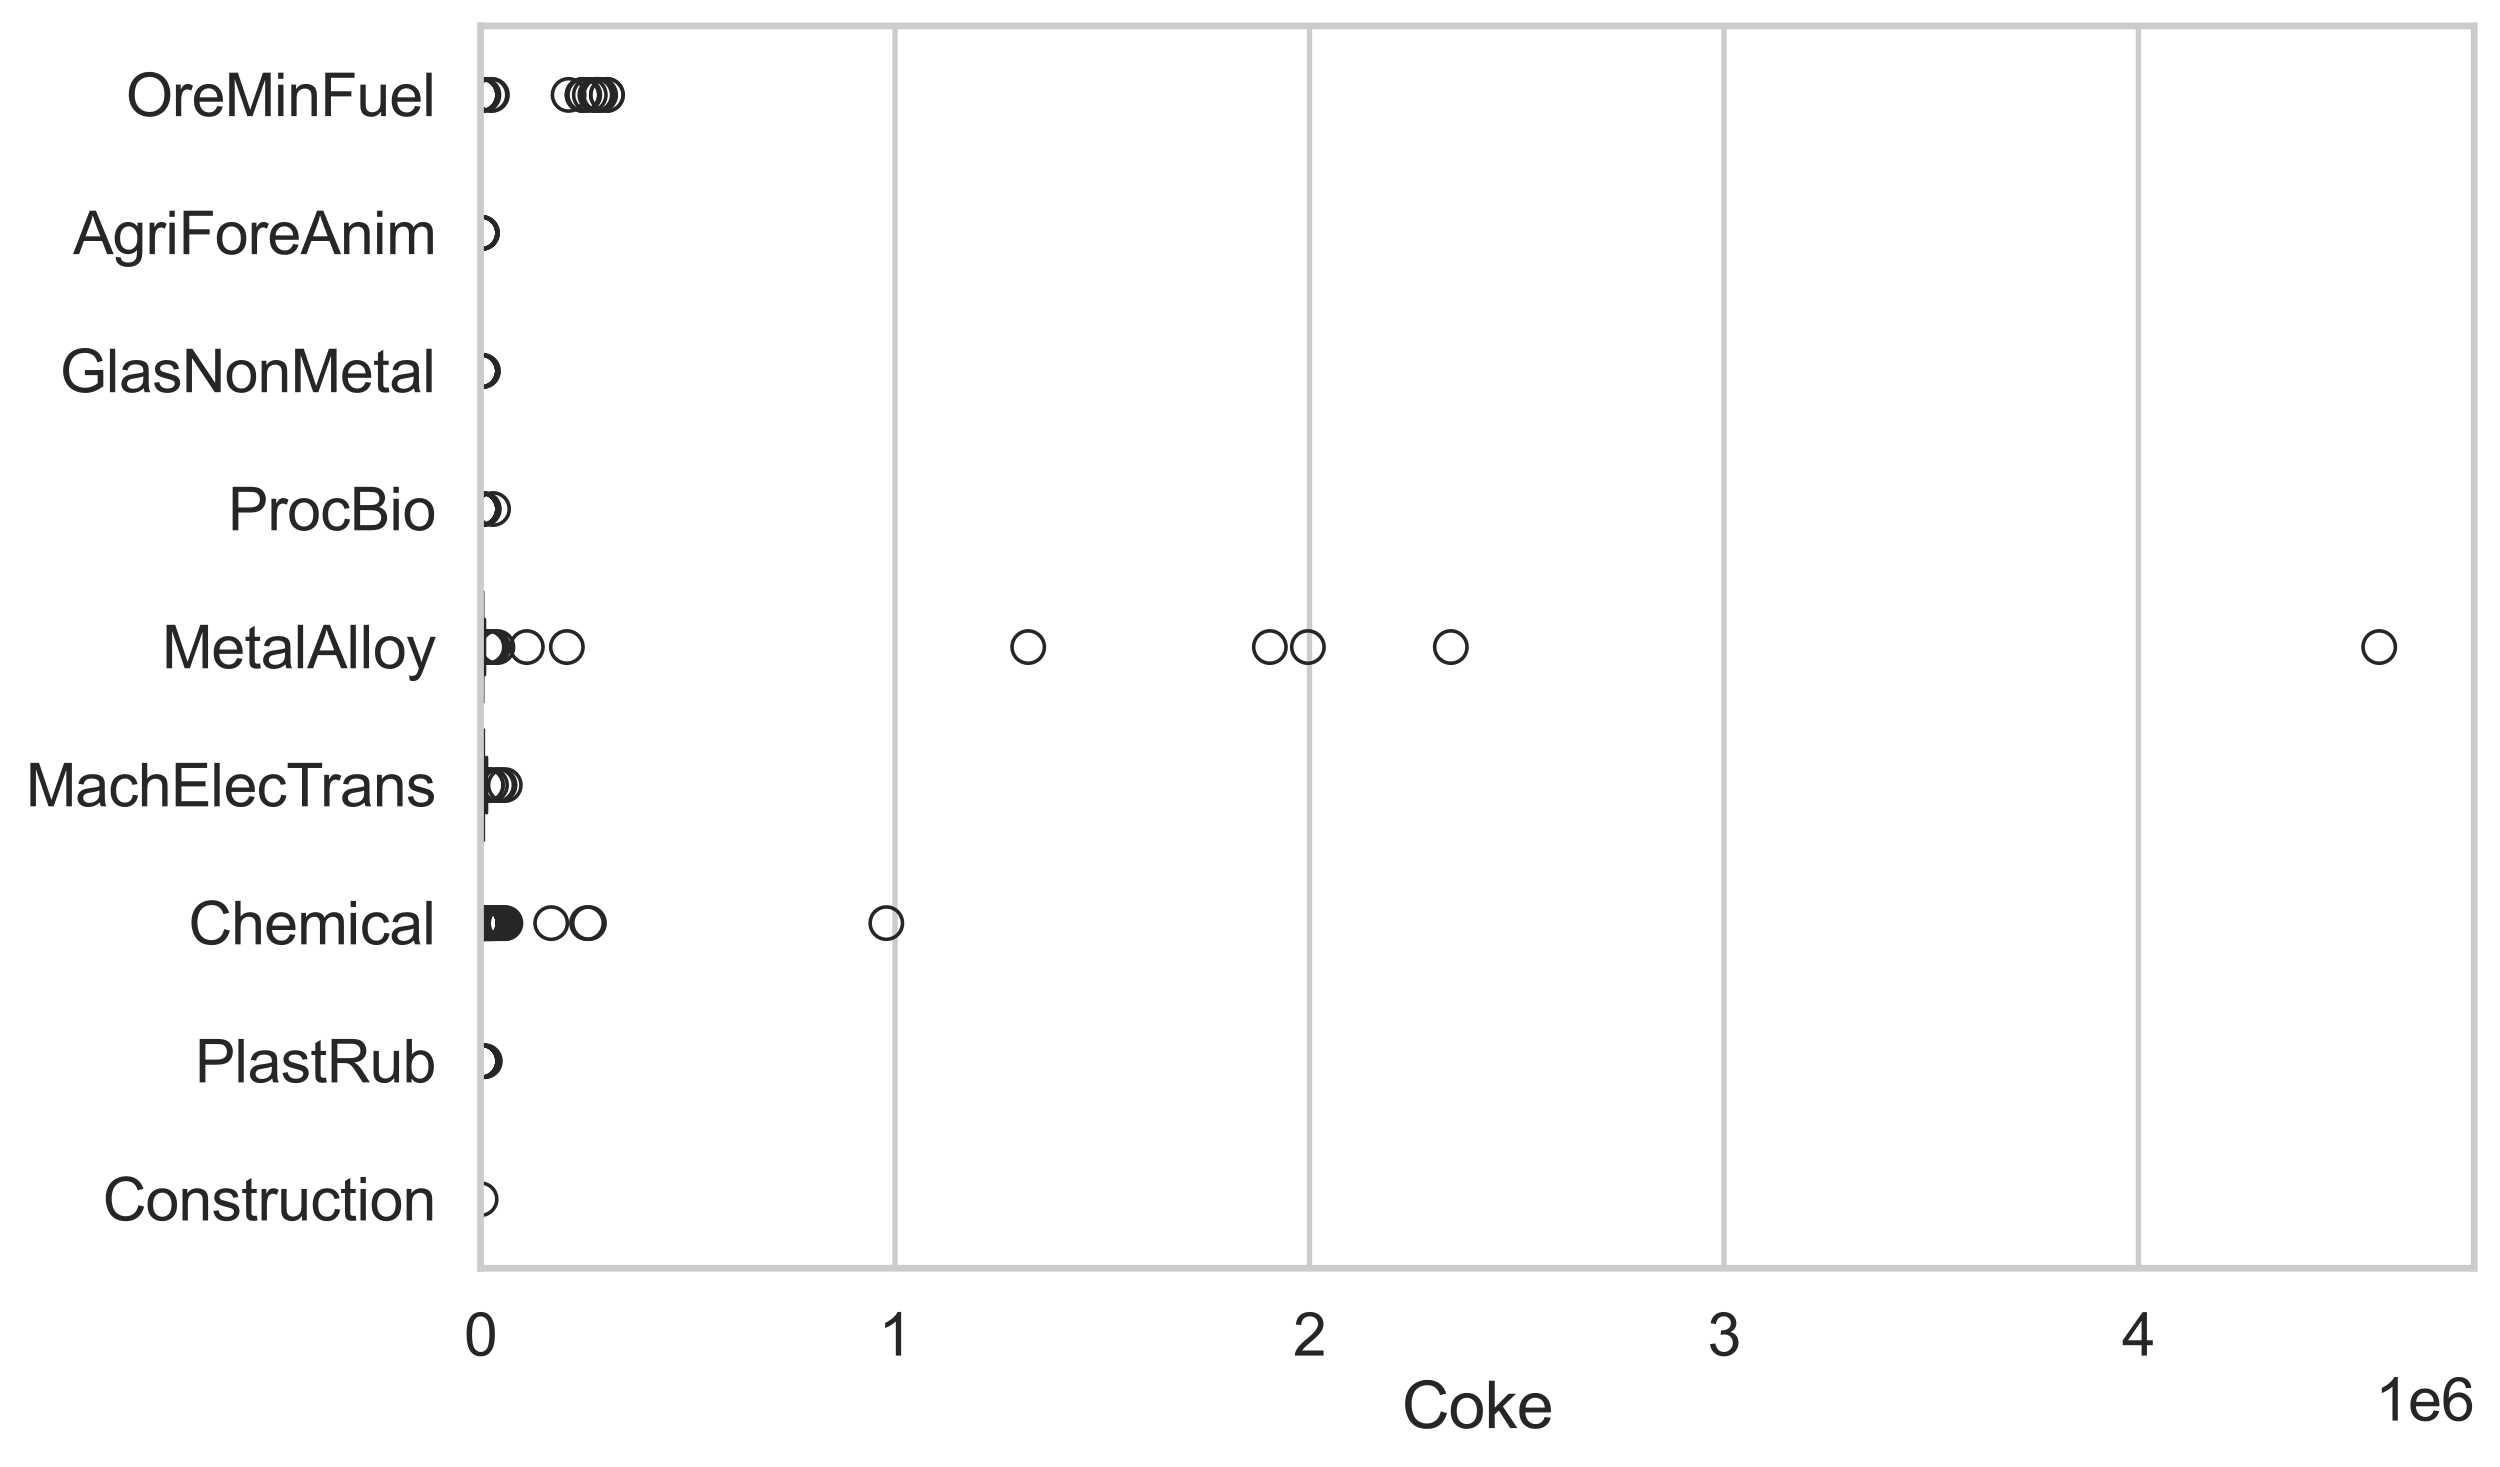 <?xml version="1.0" encoding="utf-8" standalone="no"?>
<!DOCTYPE svg PUBLIC "-//W3C//DTD SVG 1.1//EN"
  "http://www.w3.org/Graphics/SVG/1.1/DTD/svg11.dtd">
<svg xmlns:xlink="http://www.w3.org/1999/xlink" width="695.577pt" height="408.111pt" viewBox="0 0 695.577 408.111" xmlns="http://www.w3.org/2000/svg" version="1.1">
 <defs>
  <style type="text/css">*{stroke-linejoin: round; stroke-linecap: butt}</style>
 </defs>
 <g id="figure_1">
  <g id="patch_1">
   <path d="M 0 408.111 
L 695.577 408.111 
L 695.577 0 
L 0 0 
z
" style="fill: #ffffff"/>
  </g>
  <g id="axes_1">
   <g id="patch_2">
    <path d="M 133.697 352.86 
L 688.377 352.86 
L 688.377 7.2 
L 133.697 7.2 
z
" style="fill: #ffffff"/>
   </g>
   <g id="matplotlib.axis_1">
    <g id="xtick_1">
     <g id="line2d_1">
      <path d="M 133.697 352.86 
L 133.697 7.2 
" clip-path="url(#pd3bc88ceb2)" style="fill: none; stroke: #cccccc; stroke-width: 1.5; stroke-linecap: round"/>
     </g>
     <g id="text_1">
      <!-- 0 -->
      <g style="fill: #262626" transform="translate(129.109 377.17) scale(0.165 -0.165)">
       <defs>
        <path id="ArialMT-30" d="M 266 2259 
Q 266 3072 433 3567 
Q 600 4063 929 4331 
Q 1259 4600 1759 4600 
Q 2128 4600 2406 4451 
Q 2684 4303 2865 4023 
Q 3047 3744 3150 3342 
Q 3253 2941 3253 2259 
Q 3253 1453 3087 958 
Q 2922 463 2592 192 
Q 2263 -78 1759 -78 
Q 1097 -78 719 397 
Q 266 969 266 2259 
z
M 844 2259 
Q 844 1131 1108 757 
Q 1372 384 1759 384 
Q 2147 384 2411 759 
Q 2675 1134 2675 2259 
Q 2675 3391 2411 3762 
Q 2147 4134 1753 4134 
Q 1366 4134 1134 3806 
Q 844 3388 844 2259 
z
" transform="scale(0.016)"/>
       </defs>
       <use xlink:href="#ArialMT-30"/>
      </g>
     </g>
    </g>
    <g id="xtick_2">
     <g id="line2d_2">
      <path d="M 249.019 352.86 
L 249.019 7.2 
" clip-path="url(#pd3bc88ceb2)" style="fill: none; stroke: #cccccc; stroke-width: 1.5; stroke-linecap: round"/>
     </g>
     <g id="text_2">
      <!-- 1 -->
      <g style="fill: #262626" transform="translate(244.431 377.17) scale(0.165 -0.165)">
       <defs>
        <path id="ArialMT-31" d="M 2384 0 
L 1822 0 
L 1822 3584 
Q 1619 3391 1289 3197 
Q 959 3003 697 2906 
L 697 3450 
Q 1169 3672 1522 3987 
Q 1875 4303 2022 4600 
L 2384 4600 
L 2384 0 
z
" transform="scale(0.016)"/>
       </defs>
       <use xlink:href="#ArialMT-31"/>
      </g>
     </g>
    </g>
    <g id="xtick_3">
     <g id="line2d_3">
      <path d="M 364.34 352.86 
L 364.34 7.2 
" clip-path="url(#pd3bc88ceb2)" style="fill: none; stroke: #cccccc; stroke-width: 1.5; stroke-linecap: round"/>
     </g>
     <g id="text_3">
      <!-- 2 -->
      <g style="fill: #262626" transform="translate(359.753 377.17) scale(0.165 -0.165)">
       <defs>
        <path id="ArialMT-32" d="M 3222 541 
L 3222 0 
L 194 0 
Q 188 203 259 391 
Q 375 700 629 1000 
Q 884 1300 1366 1694 
Q 2113 2306 2375 2664 
Q 2638 3022 2638 3341 
Q 2638 3675 2398 3904 
Q 2159 4134 1775 4134 
Q 1369 4134 1125 3890 
Q 881 3647 878 3216 
L 300 3275 
Q 359 3922 746 4261 
Q 1134 4600 1788 4600 
Q 2447 4600 2831 4234 
Q 3216 3869 3216 3328 
Q 3216 3053 3103 2787 
Q 2991 2522 2730 2228 
Q 2469 1934 1863 1422 
Q 1356 997 1212 845 
Q 1069 694 975 541 
L 3222 541 
z
" transform="scale(0.016)"/>
       </defs>
       <use xlink:href="#ArialMT-32"/>
      </g>
     </g>
    </g>
    <g id="xtick_4">
     <g id="line2d_4">
      <path d="M 479.662 352.86 
L 479.662 7.2 
" clip-path="url(#pd3bc88ceb2)" style="fill: none; stroke: #cccccc; stroke-width: 1.5; stroke-linecap: round"/>
     </g>
     <g id="text_4">
      <!-- 3 -->
      <g style="fill: #262626" transform="translate(475.074 377.17) scale(0.165 -0.165)">
       <defs>
        <path id="ArialMT-33" d="M 269 1209 
L 831 1284 
Q 928 806 1161 595 
Q 1394 384 1728 384 
Q 2125 384 2398 659 
Q 2672 934 2672 1341 
Q 2672 1728 2419 1979 
Q 2166 2231 1775 2231 
Q 1616 2231 1378 2169 
L 1441 2663 
Q 1497 2656 1531 2656 
Q 1891 2656 2178 2843 
Q 2466 3031 2466 3422 
Q 2466 3731 2256 3934 
Q 2047 4138 1716 4138 
Q 1388 4138 1169 3931 
Q 950 3725 888 3313 
L 325 3413 
Q 428 3978 793 4289 
Q 1159 4600 1703 4600 
Q 2078 4600 2393 4439 
Q 2709 4278 2876 4000 
Q 3044 3722 3044 3409 
Q 3044 3113 2884 2869 
Q 2725 2625 2413 2481 
Q 2819 2388 3044 2092 
Q 3269 1797 3269 1353 
Q 3269 753 2831 336 
Q 2394 -81 1725 -81 
Q 1122 -81 723 278 
Q 325 638 269 1209 
z
" transform="scale(0.016)"/>
       </defs>
       <use xlink:href="#ArialMT-33"/>
      </g>
     </g>
    </g>
    <g id="xtick_5">
     <g id="line2d_5">
      <path d="M 594.984 352.86 
L 594.984 7.2 
" clip-path="url(#pd3bc88ceb2)" style="fill: none; stroke: #cccccc; stroke-width: 1.5; stroke-linecap: round"/>
     </g>
     <g id="text_5">
      <!-- 4 -->
      <g style="fill: #262626" transform="translate(590.396 377.17) scale(0.165 -0.165)">
       <defs>
        <path id="ArialMT-34" d="M 2069 0 
L 2069 1097 
L 81 1097 
L 81 1613 
L 2172 4581 
L 2631 4581 
L 2631 1613 
L 3250 1613 
L 3250 1097 
L 2631 1097 
L 2631 0 
L 2069 0 
z
M 2069 1613 
L 2069 3678 
L 634 1613 
L 2069 1613 
z
" transform="scale(0.016)"/>
       </defs>
       <use xlink:href="#ArialMT-34"/>
      </g>
     </g>
    </g>
    <g id="text_6">
     <!-- Coke -->
     <g style="fill: #262626" transform="translate(390.028 397.334) scale(0.18 -0.18)">
      <defs>
       <path id="ArialMT-43" d="M 3763 1606 
L 4369 1453 
Q 4178 706 3683 314 
Q 3188 -78 2472 -78 
Q 1731 -78 1267 223 
Q 803 525 561 1097 
Q 319 1669 319 2325 
Q 319 3041 592 3573 
Q 866 4106 1370 4382 
Q 1875 4659 2481 4659 
Q 3169 4659 3637 4309 
Q 4106 3959 4291 3325 
L 3694 3184 
Q 3534 3684 3231 3912 
Q 2928 4141 2469 4141 
Q 1941 4141 1586 3887 
Q 1231 3634 1087 3207 
Q 944 2781 944 2328 
Q 944 1744 1114 1308 
Q 1284 872 1643 656 
Q 2003 441 2422 441 
Q 2931 441 3284 734 
Q 3638 1028 3763 1606 
z
" transform="scale(0.016)"/>
       <path id="ArialMT-6f" d="M 213 1659 
Q 213 2581 725 3025 
Q 1153 3394 1769 3394 
Q 2453 3394 2887 2945 
Q 3322 2497 3322 1706 
Q 3322 1066 3130 698 
Q 2938 331 2570 128 
Q 2203 -75 1769 -75 
Q 1072 -75 642 372 
Q 213 819 213 1659 
z
M 791 1659 
Q 791 1022 1069 705 
Q 1347 388 1769 388 
Q 2188 388 2466 706 
Q 2744 1025 2744 1678 
Q 2744 2294 2464 2611 
Q 2184 2928 1769 2928 
Q 1347 2928 1069 2612 
Q 791 2297 791 1659 
z
" transform="scale(0.016)"/>
       <path id="ArialMT-6b" d="M 425 0 
L 425 4581 
L 988 4581 
L 988 1969 
L 2319 3319 
L 3047 3319 
L 1778 2088 
L 3175 0 
L 2481 0 
L 1384 1697 
L 988 1316 
L 988 0 
L 425 0 
z
" transform="scale(0.016)"/>
       <path id="ArialMT-65" d="M 2694 1069 
L 3275 997 
Q 3138 488 2766 206 
Q 2394 -75 1816 -75 
Q 1088 -75 661 373 
Q 234 822 234 1631 
Q 234 2469 665 2931 
Q 1097 3394 1784 3394 
Q 2450 3394 2872 2941 
Q 3294 2488 3294 1666 
Q 3294 1616 3291 1516 
L 816 1516 
Q 847 969 1125 678 
Q 1403 388 1819 388 
Q 2128 388 2347 550 
Q 2566 713 2694 1069 
z
M 847 1978 
L 2700 1978 
Q 2663 2397 2488 2606 
Q 2219 2931 1791 2931 
Q 1403 2931 1139 2672 
Q 875 2413 847 1978 
z
" transform="scale(0.016)"/>
      </defs>
      <use xlink:href="#ArialMT-43"/>
      <use xlink:href="#ArialMT-6f" transform="translate(72.217 0)"/>
      <use xlink:href="#ArialMT-6b" transform="translate(127.832 0)"/>
      <use xlink:href="#ArialMT-65" transform="translate(177.832 0)"/>
     </g>
    </g>
    <g id="text_7">
     <!-- 1e6 -->
     <g style="fill: #262626" transform="translate(660.85 395.26) scale(0.165 -0.165)">
      <defs>
       <path id="ArialMT-36" d="M 3184 3459 
L 2625 3416 
Q 2550 3747 2413 3897 
Q 2184 4138 1850 4138 
Q 1581 4138 1378 3988 
Q 1113 3794 959 3422 
Q 806 3050 800 2363 
Q 1003 2672 1297 2822 
Q 1591 2972 1913 2972 
Q 2475 2972 2870 2558 
Q 3266 2144 3266 1488 
Q 3266 1056 3080 686 
Q 2894 316 2569 119 
Q 2244 -78 1831 -78 
Q 1128 -78 684 439 
Q 241 956 241 2144 
Q 241 3472 731 4075 
Q 1159 4600 1884 4600 
Q 2425 4600 2770 4297 
Q 3116 3994 3184 3459 
z
M 888 1484 
Q 888 1194 1011 928 
Q 1134 663 1356 523 
Q 1578 384 1822 384 
Q 2178 384 2434 671 
Q 2691 959 2691 1453 
Q 2691 1928 2437 2201 
Q 2184 2475 1800 2475 
Q 1419 2475 1153 2201 
Q 888 1928 888 1484 
z
" transform="scale(0.016)"/>
      </defs>
      <use xlink:href="#ArialMT-31"/>
      <use xlink:href="#ArialMT-65" transform="translate(55.615 0)"/>
      <use xlink:href="#ArialMT-36" transform="translate(111.23 0)"/>
     </g>
    </g>
   </g>
   <g id="matplotlib.axis_2">
    <g id="ytick_1">
     <g id="text_8">
      <!-- OreMinFuel -->
      <g style="fill: #262626" transform="translate(35.013 32.309) scale(0.165 -0.165)">
       <defs>
        <path id="ArialMT-4f" d="M 309 2231 
Q 309 3372 921 4017 
Q 1534 4663 2503 4663 
Q 3138 4663 3647 4359 
Q 4156 4056 4423 3514 
Q 4691 2972 4691 2284 
Q 4691 1588 4409 1038 
Q 4128 488 3612 205 
Q 3097 -78 2500 -78 
Q 1853 -78 1343 234 
Q 834 547 571 1087 
Q 309 1628 309 2231 
z
M 934 2222 
Q 934 1394 1379 917 
Q 1825 441 2497 441 
Q 3181 441 3623 922 
Q 4066 1403 4066 2288 
Q 4066 2847 3877 3264 
Q 3688 3681 3323 3911 
Q 2959 4141 2506 4141 
Q 1863 4141 1398 3698 
Q 934 3256 934 2222 
z
" transform="scale(0.016)"/>
        <path id="ArialMT-72" d="M 416 0 
L 416 3319 
L 922 3319 
L 922 2816 
Q 1116 3169 1280 3281 
Q 1444 3394 1641 3394 
Q 1925 3394 2219 3213 
L 2025 2691 
Q 1819 2813 1613 2813 
Q 1428 2813 1281 2702 
Q 1134 2591 1072 2394 
Q 978 2094 978 1738 
L 978 0 
L 416 0 
z
" transform="scale(0.016)"/>
        <path id="ArialMT-4d" d="M 475 0 
L 475 4581 
L 1388 4581 
L 2472 1338 
Q 2622 884 2691 659 
Q 2769 909 2934 1394 
L 4031 4581 
L 4847 4581 
L 4847 0 
L 4263 0 
L 4263 3834 
L 2931 0 
L 2384 0 
L 1059 3900 
L 1059 0 
L 475 0 
z
" transform="scale(0.016)"/>
        <path id="ArialMT-69" d="M 425 3934 
L 425 4581 
L 988 4581 
L 988 3934 
L 425 3934 
z
M 425 0 
L 425 3319 
L 988 3319 
L 988 0 
L 425 0 
z
" transform="scale(0.016)"/>
        <path id="ArialMT-6e" d="M 422 0 
L 422 3319 
L 928 3319 
L 928 2847 
Q 1294 3394 1984 3394 
Q 2284 3394 2536 3286 
Q 2788 3178 2913 3003 
Q 3038 2828 3088 2588 
Q 3119 2431 3119 2041 
L 3119 0 
L 2556 0 
L 2556 2019 
Q 2556 2363 2490 2533 
Q 2425 2703 2258 2804 
Q 2091 2906 1866 2906 
Q 1506 2906 1245 2678 
Q 984 2450 984 1813 
L 984 0 
L 422 0 
z
" transform="scale(0.016)"/>
        <path id="ArialMT-46" d="M 525 0 
L 525 4581 
L 3616 4581 
L 3616 4041 
L 1131 4041 
L 1131 2622 
L 3281 2622 
L 3281 2081 
L 1131 2081 
L 1131 0 
L 525 0 
z
" transform="scale(0.016)"/>
        <path id="ArialMT-75" d="M 2597 0 
L 2597 488 
Q 2209 -75 1544 -75 
Q 1250 -75 995 37 
Q 741 150 617 320 
Q 494 491 444 738 
Q 409 903 409 1263 
L 409 3319 
L 972 3319 
L 972 1478 
Q 972 1038 1006 884 
Q 1059 663 1231 536 
Q 1403 409 1656 409 
Q 1909 409 2131 539 
Q 2353 669 2445 892 
Q 2538 1116 2538 1541 
L 2538 3319 
L 3100 3319 
L 3100 0 
L 2597 0 
z
" transform="scale(0.016)"/>
        <path id="ArialMT-6c" d="M 409 0 
L 409 4581 
L 972 4581 
L 972 0 
L 409 0 
z
" transform="scale(0.016)"/>
       </defs>
       <use xlink:href="#ArialMT-4f"/>
       <use xlink:href="#ArialMT-72" transform="translate(77.783 0)"/>
       <use xlink:href="#ArialMT-65" transform="translate(111.084 0)"/>
       <use xlink:href="#ArialMT-4d" transform="translate(166.699 0)"/>
       <use xlink:href="#ArialMT-69" transform="translate(250 0)"/>
       <use xlink:href="#ArialMT-6e" transform="translate(272.217 0)"/>
       <use xlink:href="#ArialMT-46" transform="translate(327.832 0)"/>
       <use xlink:href="#ArialMT-75" transform="translate(388.916 0)"/>
       <use xlink:href="#ArialMT-65" transform="translate(444.531 0)"/>
       <use xlink:href="#ArialMT-6c" transform="translate(500.146 0)"/>
      </g>
     </g>
    </g>
    <g id="ytick_2">
     <g id="text_9">
      <!-- AgriForeAnim -->
      <g style="fill: #262626" transform="translate(20.341 70.715) scale(0.165 -0.165)">
       <defs>
        <path id="ArialMT-41" d="M -9 0 
L 1750 4581 
L 2403 4581 
L 4278 0 
L 3588 0 
L 3053 1388 
L 1138 1388 
L 634 0 
L -9 0 
z
M 1313 1881 
L 2866 1881 
L 2388 3150 
Q 2169 3728 2063 4100 
Q 1975 3659 1816 3225 
L 1313 1881 
z
" transform="scale(0.016)"/>
        <path id="ArialMT-67" d="M 319 -275 
L 866 -356 
Q 900 -609 1056 -725 
Q 1266 -881 1628 -881 
Q 2019 -881 2231 -725 
Q 2444 -569 2519 -288 
Q 2563 -116 2559 434 
Q 2191 0 1641 0 
Q 956 0 581 494 
Q 206 988 206 1678 
Q 206 2153 378 2554 
Q 550 2956 876 3175 
Q 1203 3394 1644 3394 
Q 2231 3394 2613 2919 
L 2613 3319 
L 3131 3319 
L 3131 450 
Q 3131 -325 2973 -648 
Q 2816 -972 2473 -1159 
Q 2131 -1347 1631 -1347 
Q 1038 -1347 672 -1080 
Q 306 -813 319 -275 
z
M 784 1719 
Q 784 1066 1043 766 
Q 1303 466 1694 466 
Q 2081 466 2343 764 
Q 2606 1063 2606 1700 
Q 2606 2309 2336 2618 
Q 2066 2928 1684 2928 
Q 1309 2928 1046 2623 
Q 784 2319 784 1719 
z
" transform="scale(0.016)"/>
        <path id="ArialMT-6d" d="M 422 0 
L 422 3319 
L 925 3319 
L 925 2853 
Q 1081 3097 1340 3245 
Q 1600 3394 1931 3394 
Q 2300 3394 2536 3241 
Q 2772 3088 2869 2813 
Q 3263 3394 3894 3394 
Q 4388 3394 4653 3120 
Q 4919 2847 4919 2278 
L 4919 0 
L 4359 0 
L 4359 2091 
Q 4359 2428 4304 2576 
Q 4250 2725 4106 2815 
Q 3963 2906 3769 2906 
Q 3419 2906 3187 2673 
Q 2956 2441 2956 1928 
L 2956 0 
L 2394 0 
L 2394 2156 
Q 2394 2531 2256 2718 
Q 2119 2906 1806 2906 
Q 1569 2906 1367 2781 
Q 1166 2656 1075 2415 
Q 984 2175 984 1722 
L 984 0 
L 422 0 
z
" transform="scale(0.016)"/>
       </defs>
       <use xlink:href="#ArialMT-41"/>
       <use xlink:href="#ArialMT-67" transform="translate(66.699 0)"/>
       <use xlink:href="#ArialMT-72" transform="translate(122.314 0)"/>
       <use xlink:href="#ArialMT-69" transform="translate(155.615 0)"/>
       <use xlink:href="#ArialMT-46" transform="translate(177.832 0)"/>
       <use xlink:href="#ArialMT-6f" transform="translate(238.916 0)"/>
       <use xlink:href="#ArialMT-72" transform="translate(294.531 0)"/>
       <use xlink:href="#ArialMT-65" transform="translate(327.832 0)"/>
       <use xlink:href="#ArialMT-41" transform="translate(383.447 0)"/>
       <use xlink:href="#ArialMT-6e" transform="translate(450.146 0)"/>
       <use xlink:href="#ArialMT-69" transform="translate(505.762 0)"/>
       <use xlink:href="#ArialMT-6d" transform="translate(527.979 0)"/>
      </g>
     </g>
    </g>
    <g id="ytick_3">
     <g id="text_10">
      <!-- GlasNonMetal -->
      <g style="fill: #262626" transform="translate(16.659 109.122) scale(0.165 -0.165)">
       <defs>
        <path id="ArialMT-47" d="M 2638 1797 
L 2638 2334 
L 4578 2338 
L 4578 638 
Q 4131 281 3656 101 
Q 3181 -78 2681 -78 
Q 2006 -78 1454 211 
Q 903 500 622 1047 
Q 341 1594 341 2269 
Q 341 2938 620 3517 
Q 900 4097 1425 4378 
Q 1950 4659 2634 4659 
Q 3131 4659 3532 4498 
Q 3934 4338 4162 4050 
Q 4391 3763 4509 3300 
L 3963 3150 
Q 3859 3500 3706 3700 
Q 3553 3900 3268 4020 
Q 2984 4141 2638 4141 
Q 2222 4141 1919 4014 
Q 1616 3888 1430 3681 
Q 1244 3475 1141 3228 
Q 966 2803 966 2306 
Q 966 1694 1177 1281 
Q 1388 869 1791 669 
Q 2194 469 2647 469 
Q 3041 469 3416 620 
Q 3791 772 3984 944 
L 3984 1797 
L 2638 1797 
z
" transform="scale(0.016)"/>
        <path id="ArialMT-61" d="M 2588 409 
Q 2275 144 1986 34 
Q 1697 -75 1366 -75 
Q 819 -75 525 192 
Q 231 459 231 875 
Q 231 1119 342 1320 
Q 453 1522 633 1644 
Q 813 1766 1038 1828 
Q 1203 1872 1538 1913 
Q 2219 1994 2541 2106 
Q 2544 2222 2544 2253 
Q 2544 2597 2384 2738 
Q 2169 2928 1744 2928 
Q 1347 2928 1158 2789 
Q 969 2650 878 2297 
L 328 2372 
Q 403 2725 575 2942 
Q 747 3159 1072 3276 
Q 1397 3394 1825 3394 
Q 2250 3394 2515 3294 
Q 2781 3194 2906 3042 
Q 3031 2891 3081 2659 
Q 3109 2516 3109 2141 
L 3109 1391 
Q 3109 606 3145 398 
Q 3181 191 3288 0 
L 2700 0 
Q 2613 175 2588 409 
z
M 2541 1666 
Q 2234 1541 1622 1453 
Q 1275 1403 1131 1340 
Q 988 1278 909 1158 
Q 831 1038 831 891 
Q 831 666 1001 516 
Q 1172 366 1500 366 
Q 1825 366 2078 508 
Q 2331 650 2450 897 
Q 2541 1088 2541 1459 
L 2541 1666 
z
" transform="scale(0.016)"/>
        <path id="ArialMT-73" d="M 197 991 
L 753 1078 
Q 800 744 1014 566 
Q 1228 388 1613 388 
Q 2000 388 2187 545 
Q 2375 703 2375 916 
Q 2375 1106 2209 1216 
Q 2094 1291 1634 1406 
Q 1016 1563 777 1677 
Q 538 1791 414 1992 
Q 291 2194 291 2438 
Q 291 2659 392 2848 
Q 494 3038 669 3163 
Q 800 3259 1026 3326 
Q 1253 3394 1513 3394 
Q 1903 3394 2198 3281 
Q 2494 3169 2634 2976 
Q 2775 2784 2828 2463 
L 2278 2388 
Q 2241 2644 2061 2787 
Q 1881 2931 1553 2931 
Q 1166 2931 1000 2803 
Q 834 2675 834 2503 
Q 834 2394 903 2306 
Q 972 2216 1119 2156 
Q 1203 2125 1616 2013 
Q 2213 1853 2448 1751 
Q 2684 1650 2818 1456 
Q 2953 1263 2953 975 
Q 2953 694 2789 445 
Q 2625 197 2315 61 
Q 2006 -75 1616 -75 
Q 969 -75 630 194 
Q 291 463 197 991 
z
" transform="scale(0.016)"/>
        <path id="ArialMT-4e" d="M 488 0 
L 488 4581 
L 1109 4581 
L 3516 984 
L 3516 4581 
L 4097 4581 
L 4097 0 
L 3475 0 
L 1069 3600 
L 1069 0 
L 488 0 
z
" transform="scale(0.016)"/>
        <path id="ArialMT-74" d="M 1650 503 
L 1731 6 
Q 1494 -44 1306 -44 
Q 1000 -44 831 53 
Q 663 150 594 308 
Q 525 466 525 972 
L 525 2881 
L 113 2881 
L 113 3319 
L 525 3319 
L 525 4141 
L 1084 4478 
L 1084 3319 
L 1650 3319 
L 1650 2881 
L 1084 2881 
L 1084 941 
Q 1084 700 1114 631 
Q 1144 563 1211 522 
Q 1278 481 1403 481 
Q 1497 481 1650 503 
z
" transform="scale(0.016)"/>
       </defs>
       <use xlink:href="#ArialMT-47"/>
       <use xlink:href="#ArialMT-6c" transform="translate(77.783 0)"/>
       <use xlink:href="#ArialMT-61" transform="translate(100 0)"/>
       <use xlink:href="#ArialMT-73" transform="translate(155.615 0)"/>
       <use xlink:href="#ArialMT-4e" transform="translate(205.615 0)"/>
       <use xlink:href="#ArialMT-6f" transform="translate(277.832 0)"/>
       <use xlink:href="#ArialMT-6e" transform="translate(333.447 0)"/>
       <use xlink:href="#ArialMT-4d" transform="translate(389.062 0)"/>
       <use xlink:href="#ArialMT-65" transform="translate(472.363 0)"/>
       <use xlink:href="#ArialMT-74" transform="translate(527.979 0)"/>
       <use xlink:href="#ArialMT-61" transform="translate(555.762 0)"/>
       <use xlink:href="#ArialMT-6c" transform="translate(611.377 0)"/>
      </g>
     </g>
    </g>
    <g id="ytick_4">
     <g id="text_11">
      <!-- ProcBio -->
      <g style="fill: #262626" transform="translate(63.424 147.529) scale(0.165 -0.165)">
       <defs>
        <path id="ArialMT-50" d="M 494 0 
L 494 4581 
L 2222 4581 
Q 2678 4581 2919 4538 
Q 3256 4481 3484 4323 
Q 3713 4166 3852 3881 
Q 3991 3597 3991 3256 
Q 3991 2672 3619 2267 
Q 3247 1863 2275 1863 
L 1100 1863 
L 1100 0 
L 494 0 
z
M 1100 2403 
L 2284 2403 
Q 2872 2403 3119 2622 
Q 3366 2841 3366 3238 
Q 3366 3525 3220 3729 
Q 3075 3934 2838 4000 
Q 2684 4041 2272 4041 
L 1100 4041 
L 1100 2403 
z
" transform="scale(0.016)"/>
        <path id="ArialMT-63" d="M 2588 1216 
L 3141 1144 
Q 3050 572 2676 248 
Q 2303 -75 1759 -75 
Q 1078 -75 664 370 
Q 250 816 250 1647 
Q 250 2184 428 2587 
Q 606 2991 970 3192 
Q 1334 3394 1763 3394 
Q 2303 3394 2647 3120 
Q 2991 2847 3088 2344 
L 2541 2259 
Q 2463 2594 2264 2762 
Q 2066 2931 1784 2931 
Q 1359 2931 1093 2626 
Q 828 2322 828 1663 
Q 828 994 1084 691 
Q 1341 388 1753 388 
Q 2084 388 2306 591 
Q 2528 794 2588 1216 
z
" transform="scale(0.016)"/>
        <path id="ArialMT-42" d="M 469 0 
L 469 4581 
L 2188 4581 
Q 2713 4581 3030 4442 
Q 3347 4303 3526 4014 
Q 3706 3725 3706 3409 
Q 3706 3116 3547 2856 
Q 3388 2597 3066 2438 
Q 3481 2316 3704 2022 
Q 3928 1728 3928 1328 
Q 3928 1006 3792 729 
Q 3656 453 3456 303 
Q 3256 153 2954 76 
Q 2653 0 2216 0 
L 469 0 
z
M 1075 2656 
L 2066 2656 
Q 2469 2656 2644 2709 
Q 2875 2778 2992 2937 
Q 3109 3097 3109 3338 
Q 3109 3566 3000 3739 
Q 2891 3913 2687 3977 
Q 2484 4041 1991 4041 
L 1075 4041 
L 1075 2656 
z
M 1075 541 
L 2216 541 
Q 2509 541 2628 563 
Q 2838 600 2978 687 
Q 3119 775 3209 942 
Q 3300 1109 3300 1328 
Q 3300 1584 3169 1773 
Q 3038 1963 2805 2039 
Q 2572 2116 2134 2116 
L 1075 2116 
L 1075 541 
z
" transform="scale(0.016)"/>
       </defs>
       <use xlink:href="#ArialMT-50"/>
       <use xlink:href="#ArialMT-72" transform="translate(66.699 0)"/>
       <use xlink:href="#ArialMT-6f" transform="translate(100 0)"/>
       <use xlink:href="#ArialMT-63" transform="translate(155.615 0)"/>
       <use xlink:href="#ArialMT-42" transform="translate(205.615 0)"/>
       <use xlink:href="#ArialMT-69" transform="translate(272.314 0)"/>
       <use xlink:href="#ArialMT-6f" transform="translate(294.531 0)"/>
      </g>
     </g>
    </g>
    <g id="ytick_5">
     <g id="text_12">
      <!-- MetalAlloy -->
      <g style="fill: #262626" transform="translate(45.088 185.935) scale(0.165 -0.165)">
       <defs>
        <path id="ArialMT-79" d="M 397 -1278 
L 334 -750 
Q 519 -800 656 -800 
Q 844 -800 956 -737 
Q 1069 -675 1141 -563 
Q 1194 -478 1313 -144 
Q 1328 -97 1363 -6 
L 103 3319 
L 709 3319 
L 1400 1397 
Q 1534 1031 1641 628 
Q 1738 1016 1872 1384 
L 2581 3319 
L 3144 3319 
L 1881 -56 
Q 1678 -603 1566 -809 
Q 1416 -1088 1222 -1217 
Q 1028 -1347 759 -1347 
Q 597 -1347 397 -1278 
z
" transform="scale(0.016)"/>
       </defs>
       <use xlink:href="#ArialMT-4d"/>
       <use xlink:href="#ArialMT-65" transform="translate(83.301 0)"/>
       <use xlink:href="#ArialMT-74" transform="translate(138.916 0)"/>
       <use xlink:href="#ArialMT-61" transform="translate(166.699 0)"/>
       <use xlink:href="#ArialMT-6c" transform="translate(222.314 0)"/>
       <use xlink:href="#ArialMT-41" transform="translate(244.531 0)"/>
       <use xlink:href="#ArialMT-6c" transform="translate(311.23 0)"/>
       <use xlink:href="#ArialMT-6c" transform="translate(333.447 0)"/>
       <use xlink:href="#ArialMT-6f" transform="translate(355.664 0)"/>
       <use xlink:href="#ArialMT-79" transform="translate(411.279 0)"/>
      </g>
     </g>
    </g>
    <g id="ytick_6">
     <g id="text_13">
      <!-- MachElecTrans -->
      <g style="fill: #262626" transform="translate(7.2 224.342) scale(0.165 -0.165)">
       <defs>
        <path id="ArialMT-68" d="M 422 0 
L 422 4581 
L 984 4581 
L 984 2938 
Q 1378 3394 1978 3394 
Q 2347 3394 2619 3248 
Q 2891 3103 3008 2847 
Q 3125 2591 3125 2103 
L 3125 0 
L 2563 0 
L 2563 2103 
Q 2563 2525 2380 2717 
Q 2197 2909 1863 2909 
Q 1613 2909 1392 2779 
Q 1172 2650 1078 2428 
Q 984 2206 984 1816 
L 984 0 
L 422 0 
z
" transform="scale(0.016)"/>
        <path id="ArialMT-45" d="M 506 0 
L 506 4581 
L 3819 4581 
L 3819 4041 
L 1113 4041 
L 1113 2638 
L 3647 2638 
L 3647 2100 
L 1113 2100 
L 1113 541 
L 3925 541 
L 3925 0 
L 506 0 
z
" transform="scale(0.016)"/>
        <path id="ArialMT-54" d="M 1659 0 
L 1659 4041 
L 150 4041 
L 150 4581 
L 3781 4581 
L 3781 4041 
L 2266 4041 
L 2266 0 
L 1659 0 
z
" transform="scale(0.016)"/>
       </defs>
       <use xlink:href="#ArialMT-4d"/>
       <use xlink:href="#ArialMT-61" transform="translate(83.301 0)"/>
       <use xlink:href="#ArialMT-63" transform="translate(138.916 0)"/>
       <use xlink:href="#ArialMT-68" transform="translate(188.916 0)"/>
       <use xlink:href="#ArialMT-45" transform="translate(244.531 0)"/>
       <use xlink:href="#ArialMT-6c" transform="translate(311.23 0)"/>
       <use xlink:href="#ArialMT-65" transform="translate(333.447 0)"/>
       <use xlink:href="#ArialMT-63" transform="translate(389.062 0)"/>
       <use xlink:href="#ArialMT-54" transform="translate(439.062 0)"/>
       <use xlink:href="#ArialMT-72" transform="translate(496.396 0)"/>
       <use xlink:href="#ArialMT-61" transform="translate(529.697 0)"/>
       <use xlink:href="#ArialMT-6e" transform="translate(585.312 0)"/>
       <use xlink:href="#ArialMT-73" transform="translate(640.928 0)"/>
      </g>
     </g>
    </g>
    <g id="ytick_7">
     <g id="text_14">
      <!-- Chemical -->
      <g style="fill: #262626" transform="translate(52.428 262.749) scale(0.165 -0.165)">
       <use xlink:href="#ArialMT-43"/>
       <use xlink:href="#ArialMT-68" transform="translate(72.217 0)"/>
       <use xlink:href="#ArialMT-65" transform="translate(127.832 0)"/>
       <use xlink:href="#ArialMT-6d" transform="translate(183.447 0)"/>
       <use xlink:href="#ArialMT-69" transform="translate(266.748 0)"/>
       <use xlink:href="#ArialMT-63" transform="translate(288.965 0)"/>
       <use xlink:href="#ArialMT-61" transform="translate(338.965 0)"/>
       <use xlink:href="#ArialMT-6c" transform="translate(394.58 0)"/>
      </g>
     </g>
    </g>
    <g id="ytick_8">
     <g id="text_15">
      <!-- PlastRub -->
      <g style="fill: #262626" transform="translate(54.248 301.155) scale(0.165 -0.165)">
       <defs>
        <path id="ArialMT-52" d="M 503 0 
L 503 4581 
L 2534 4581 
Q 3147 4581 3465 4457 
Q 3784 4334 3975 4021 
Q 4166 3709 4166 3331 
Q 4166 2844 3850 2509 
Q 3534 2175 2875 2084 
Q 3116 1969 3241 1856 
Q 3506 1613 3744 1247 
L 4541 0 
L 3778 0 
L 3172 953 
Q 2906 1366 2734 1584 
Q 2563 1803 2427 1890 
Q 2291 1978 2150 2013 
Q 2047 2034 1813 2034 
L 1109 2034 
L 1109 0 
L 503 0 
z
M 1109 2559 
L 2413 2559 
Q 2828 2559 3062 2645 
Q 3297 2731 3419 2920 
Q 3541 3109 3541 3331 
Q 3541 3656 3305 3865 
Q 3069 4075 2559 4075 
L 1109 4075 
L 1109 2559 
z
" transform="scale(0.016)"/>
        <path id="ArialMT-62" d="M 941 0 
L 419 0 
L 419 4581 
L 981 4581 
L 981 2947 
Q 1338 3394 1891 3394 
Q 2197 3394 2470 3270 
Q 2744 3147 2920 2923 
Q 3097 2700 3197 2384 
Q 3297 2069 3297 1709 
Q 3297 856 2875 390 
Q 2453 -75 1863 -75 
Q 1275 -75 941 416 
L 941 0 
z
M 934 1684 
Q 934 1088 1097 822 
Q 1363 388 1816 388 
Q 2184 388 2453 708 
Q 2722 1028 2722 1663 
Q 2722 2313 2464 2622 
Q 2206 2931 1841 2931 
Q 1472 2931 1203 2611 
Q 934 2291 934 1684 
z
" transform="scale(0.016)"/>
       </defs>
       <use xlink:href="#ArialMT-50"/>
       <use xlink:href="#ArialMT-6c" transform="translate(66.699 0)"/>
       <use xlink:href="#ArialMT-61" transform="translate(88.916 0)"/>
       <use xlink:href="#ArialMT-73" transform="translate(144.531 0)"/>
       <use xlink:href="#ArialMT-74" transform="translate(194.531 0)"/>
       <use xlink:href="#ArialMT-52" transform="translate(222.314 0)"/>
       <use xlink:href="#ArialMT-75" transform="translate(294.531 0)"/>
       <use xlink:href="#ArialMT-62" transform="translate(350.146 0)"/>
      </g>
     </g>
    </g>
    <g id="ytick_9">
     <g id="text_16">
      <!-- Construction -->
      <g style="fill: #262626" transform="translate(28.575 339.562) scale(0.165 -0.165)">
       <use xlink:href="#ArialMT-43"/>
       <use xlink:href="#ArialMT-6f" transform="translate(72.217 0)"/>
       <use xlink:href="#ArialMT-6e" transform="translate(127.832 0)"/>
       <use xlink:href="#ArialMT-73" transform="translate(183.447 0)"/>
       <use xlink:href="#ArialMT-74" transform="translate(233.447 0)"/>
       <use xlink:href="#ArialMT-72" transform="translate(261.23 0)"/>
       <use xlink:href="#ArialMT-75" transform="translate(294.531 0)"/>
       <use xlink:href="#ArialMT-63" transform="translate(350.146 0)"/>
       <use xlink:href="#ArialMT-74" transform="translate(400.146 0)"/>
       <use xlink:href="#ArialMT-69" transform="translate(427.93 0)"/>
       <use xlink:href="#ArialMT-6f" transform="translate(450.146 0)"/>
       <use xlink:href="#ArialMT-6e" transform="translate(505.762 0)"/>
      </g>
     </g>
    </g>
   </g>
   <g id="patch_3">
    <path d="M 133.697 11.041 
L 133.697 41.766 
L 133.711 41.766 
L 133.711 11.041 
L 133.697 11.041 
z
" clip-path="url(#pd3bc88ceb2)" style="fill: #ca74db; stroke: #262626; stroke-linejoin: miter"/>
   </g>
   <g id="line2d_6">
    <path d="M 133.697 26.403 
L 133.697 26.403 
" clip-path="url(#pd3bc88ceb2)" style="fill: none; stroke: #262626"/>
   </g>
   <g id="line2d_7">
    <path d="M 133.711 26.403 
L 133.728 26.403 
" clip-path="url(#pd3bc88ceb2)" style="fill: none; stroke: #262626"/>
   </g>
   <g id="line2d_8">
    <path d="M 133.697 18.722 
L 133.697 34.085 
" clip-path="url(#pd3bc88ceb2)" style="fill: none; stroke: #262626; stroke-linecap: round"/>
   </g>
   <g id="line2d_9">
    <path d="M 133.728 18.722 
L 133.728 34.085 
" clip-path="url(#pd3bc88ceb2)" style="fill: none; stroke: #262626; stroke-linecap: round"/>
   </g>
   <g id="line2d_10">
    <defs>
     <path id="mcc5343f690" d="M 0 4.5 
C 1.193 4.5 2.338 4.026 3.182 3.182 
C 4.026 2.338 4.5 1.193 4.5 0 
C 4.5 -1.193 4.026 -2.338 3.182 -3.182 
C 2.338 -4.026 1.193 -4.5 0 -4.5 
C -1.193 -4.5 -2.338 -4.026 -3.182 -3.182 
C -4.026 -2.338 -4.5 -1.193 -4.5 0 
C -4.5 1.193 -4.026 2.338 -3.182 3.182 
C -2.338 4.026 -1.193 4.5 0 4.5 
z
" style="stroke: #262626"/>
    </defs>
    <g clip-path="url(#pd3bc88ceb2)">
     <use xlink:href="#mcc5343f690" x="166.193" y="26.403" style="fill-opacity: 0; stroke: #262626"/>
     <use xlink:href="#mcc5343f690" x="162.108" y="26.403" style="fill-opacity: 0; stroke: #262626"/>
     <use xlink:href="#mcc5343f690" x="134.507" y="26.403" style="fill-opacity: 0; stroke: #262626"/>
     <use xlink:href="#mcc5343f690" x="134.103" y="26.403" style="fill-opacity: 0; stroke: #262626"/>
     <use xlink:href="#mcc5343f690" x="133.737" y="26.403" style="fill-opacity: 0; stroke: #262626"/>
     <use xlink:href="#mcc5343f690" x="168.865" y="26.403" style="fill-opacity: 0; stroke: #262626"/>
     <use xlink:href="#mcc5343f690" x="133.799" y="26.403" style="fill-opacity: 0; stroke: #262626"/>
     <use xlink:href="#mcc5343f690" x="166.978" y="26.403" style="fill-opacity: 0; stroke: #262626"/>
     <use xlink:href="#mcc5343f690" x="165.663" y="26.403" style="fill-opacity: 0; stroke: #262626"/>
     <use xlink:href="#mcc5343f690" x="136.861" y="26.403" style="fill-opacity: 0; stroke: #262626"/>
     <use xlink:href="#mcc5343f690" x="162.075" y="26.403" style="fill-opacity: 0; stroke: #262626"/>
     <use xlink:href="#mcc5343f690" x="166.117" y="26.403" style="fill-opacity: 0; stroke: #262626"/>
     <use xlink:href="#mcc5343f690" x="168.864" y="26.403" style="fill-opacity: 0; stroke: #262626"/>
     <use xlink:href="#mcc5343f690" x="136.499" y="26.403" style="fill-opacity: 0; stroke: #262626"/>
     <use xlink:href="#mcc5343f690" x="133.824" y="26.403" style="fill-opacity: 0; stroke: #262626"/>
     <use xlink:href="#mcc5343f690" x="162.548" y="26.403" style="fill-opacity: 0; stroke: #262626"/>
     <use xlink:href="#mcc5343f690" x="166.117" y="26.403" style="fill-opacity: 0; stroke: #262626"/>
     <use xlink:href="#mcc5343f690" x="164.099" y="26.403" style="fill-opacity: 0; stroke: #262626"/>
     <use xlink:href="#mcc5343f690" x="158.2" y="26.403" style="fill-opacity: 0; stroke: #262626"/>
     <use xlink:href="#mcc5343f690" x="133.731" y="26.403" style="fill-opacity: 0; stroke: #262626"/>
    </g>
   </g>
   <g id="patch_4">
    <path d="M 133.701 49.447 
L 133.701 80.173 
L 133.721 80.173 
L 133.721 49.447 
L 133.701 49.447 
z
" clip-path="url(#pd3bc88ceb2)" style="fill: #5ca236; stroke: #262626; stroke-linejoin: miter"/>
   </g>
   <g id="line2d_11">
    <path d="M 133.701 64.81 
L 133.697 64.81 
" clip-path="url(#pd3bc88ceb2)" style="fill: none; stroke: #262626"/>
   </g>
   <g id="line2d_12">
    <path d="M 133.721 64.81 
L 133.752 64.81 
" clip-path="url(#pd3bc88ceb2)" style="fill: none; stroke: #262626"/>
   </g>
   <g id="line2d_13">
    <path d="M 133.697 57.129 
L 133.697 72.491 
" clip-path="url(#pd3bc88ceb2)" style="fill: none; stroke: #262626; stroke-linecap: round"/>
   </g>
   <g id="line2d_14">
    <path d="M 133.752 57.129 
L 133.752 72.491 
" clip-path="url(#pd3bc88ceb2)" style="fill: none; stroke: #262626; stroke-linecap: round"/>
   </g>
   <g id="line2d_15">
    <g clip-path="url(#pd3bc88ceb2)">
     <use xlink:href="#mcc5343f690" x="133.758" y="64.81" style="fill-opacity: 0; stroke: #262626"/>
     <use xlink:href="#mcc5343f690" x="133.767" y="64.81" style="fill-opacity: 0; stroke: #262626"/>
     <use xlink:href="#mcc5343f690" x="134.106" y="64.81" style="fill-opacity: 0; stroke: #262626"/>
     <use xlink:href="#mcc5343f690" x="133.954" y="64.81" style="fill-opacity: 0; stroke: #262626"/>
     <use xlink:href="#mcc5343f690" x="133.753" y="64.81" style="fill-opacity: 0; stroke: #262626"/>
     <use xlink:href="#mcc5343f690" x="133.848" y="64.81" style="fill-opacity: 0; stroke: #262626"/>
     <use xlink:href="#mcc5343f690" x="133.824" y="64.81" style="fill-opacity: 0; stroke: #262626"/>
     <use xlink:href="#mcc5343f690" x="133.758" y="64.81" style="fill-opacity: 0; stroke: #262626"/>
     <use xlink:href="#mcc5343f690" x="134.084" y="64.81" style="fill-opacity: 0; stroke: #262626"/>
     <use xlink:href="#mcc5343f690" x="133.819" y="64.81" style="fill-opacity: 0; stroke: #262626"/>
     <use xlink:href="#mcc5343f690" x="133.754" y="64.81" style="fill-opacity: 0; stroke: #262626"/>
     <use xlink:href="#mcc5343f690" x="133.793" y="64.81" style="fill-opacity: 0; stroke: #262626"/>
     <use xlink:href="#mcc5343f690" x="133.789" y="64.81" style="fill-opacity: 0; stroke: #262626"/>
     <use xlink:href="#mcc5343f690" x="133.756" y="64.81" style="fill-opacity: 0; stroke: #262626"/>
    </g>
   </g>
   <g id="patch_5">
    <path d="M 133.699 87.854 
L 133.699 118.579 
L 133.707 118.579 
L 133.707 87.854 
L 133.699 87.854 
z
" clip-path="url(#pd3bc88ceb2)" style="fill: #68afd7; stroke: #262626; stroke-linejoin: miter"/>
   </g>
   <g id="line2d_16">
    <path d="M 133.699 103.217 
L 133.696 103.217 
" clip-path="url(#pd3bc88ceb2)" style="fill: none; stroke: #262626"/>
   </g>
   <g id="line2d_17">
    <path d="M 133.707 103.217 
L 133.716 103.217 
" clip-path="url(#pd3bc88ceb2)" style="fill: none; stroke: #262626"/>
   </g>
   <g id="line2d_18">
    <path d="M 133.696 95.535 
L 133.696 110.898 
" clip-path="url(#pd3bc88ceb2)" style="fill: none; stroke: #262626; stroke-linecap: round"/>
   </g>
   <g id="line2d_19">
    <path d="M 133.716 95.535 
L 133.716 110.898 
" clip-path="url(#pd3bc88ceb2)" style="fill: none; stroke: #262626; stroke-linecap: round"/>
   </g>
   <g id="line2d_20">
    <g clip-path="url(#pd3bc88ceb2)">
     <use xlink:href="#mcc5343f690" x="133.85" y="103.217" style="fill-opacity: 0; stroke: #262626"/>
     <use xlink:href="#mcc5343f690" x="133.733" y="103.217" style="fill-opacity: 0; stroke: #262626"/>
     <use xlink:href="#mcc5343f690" x="133.762" y="103.217" style="fill-opacity: 0; stroke: #262626"/>
     <use xlink:href="#mcc5343f690" x="133.718" y="103.217" style="fill-opacity: 0; stroke: #262626"/>
     <use xlink:href="#mcc5343f690" x="133.738" y="103.217" style="fill-opacity: 0; stroke: #262626"/>
     <use xlink:href="#mcc5343f690" x="133.725" y="103.217" style="fill-opacity: 0; stroke: #262626"/>
     <use xlink:href="#mcc5343f690" x="134.323" y="103.217" style="fill-opacity: 0; stroke: #262626"/>
     <use xlink:href="#mcc5343f690" x="133.771" y="103.217" style="fill-opacity: 0; stroke: #262626"/>
     <use xlink:href="#mcc5343f690" x="133.723" y="103.217" style="fill-opacity: 0; stroke: #262626"/>
     <use xlink:href="#mcc5343f690" x="134.324" y="103.217" style="fill-opacity: 0; stroke: #262626"/>
     <use xlink:href="#mcc5343f690" x="133.755" y="103.217" style="fill-opacity: 0; stroke: #262626"/>
     <use xlink:href="#mcc5343f690" x="133.722" y="103.217" style="fill-opacity: 0; stroke: #262626"/>
    </g>
   </g>
   <g id="patch_6">
    <path d="M 133.699 126.261 
L 133.699 156.986 
L 133.717 156.986 
L 133.717 126.261 
L 133.699 126.261 
z
" clip-path="url(#pd3bc88ceb2)" style="fill: #daac58; stroke: #262626; stroke-linejoin: miter"/>
   </g>
   <g id="line2d_21">
    <path d="M 133.699 141.623 
L 133.697 141.623 
" clip-path="url(#pd3bc88ceb2)" style="fill: none; stroke: #262626"/>
   </g>
   <g id="line2d_22">
    <path d="M 133.717 141.623 
L 133.737 141.623 
" clip-path="url(#pd3bc88ceb2)" style="fill: none; stroke: #262626"/>
   </g>
   <g id="line2d_23">
    <path d="M 133.697 133.942 
L 133.697 149.305 
" clip-path="url(#pd3bc88ceb2)" style="fill: none; stroke: #262626; stroke-linecap: round"/>
   </g>
   <g id="line2d_24">
    <path d="M 133.737 133.942 
L 133.737 149.305 
" clip-path="url(#pd3bc88ceb2)" style="fill: none; stroke: #262626; stroke-linecap: round"/>
   </g>
   <g id="line2d_25">
    <g clip-path="url(#pd3bc88ceb2)">
     <use xlink:href="#mcc5343f690" x="133.899" y="141.623" style="fill-opacity: 0; stroke: #262626"/>
     <use xlink:href="#mcc5343f690" x="133.772" y="141.623" style="fill-opacity: 0; stroke: #262626"/>
     <use xlink:href="#mcc5343f690" x="133.766" y="141.623" style="fill-opacity: 0; stroke: #262626"/>
     <use xlink:href="#mcc5343f690" x="133.838" y="141.623" style="fill-opacity: 0; stroke: #262626"/>
     <use xlink:href="#mcc5343f690" x="133.752" y="141.623" style="fill-opacity: 0; stroke: #262626"/>
     <use xlink:href="#mcc5343f690" x="133.791" y="141.623" style="fill-opacity: 0; stroke: #262626"/>
     <use xlink:href="#mcc5343f690" x="134.001" y="141.623" style="fill-opacity: 0; stroke: #262626"/>
     <use xlink:href="#mcc5343f690" x="133.789" y="141.623" style="fill-opacity: 0; stroke: #262626"/>
     <use xlink:href="#mcc5343f690" x="133.751" y="141.623" style="fill-opacity: 0; stroke: #262626"/>
     <use xlink:href="#mcc5343f690" x="133.879" y="141.623" style="fill-opacity: 0; stroke: #262626"/>
     <use xlink:href="#mcc5343f690" x="133.792" y="141.623" style="fill-opacity: 0; stroke: #262626"/>
     <use xlink:href="#mcc5343f690" x="137.18" y="141.623" style="fill-opacity: 0; stroke: #262626"/>
     <use xlink:href="#mcc5343f690" x="133.754" y="141.623" style="fill-opacity: 0; stroke: #262626"/>
     <use xlink:href="#mcc5343f690" x="133.832" y="141.623" style="fill-opacity: 0; stroke: #262626"/>
     <use xlink:href="#mcc5343f690" x="134.089" y="141.623" style="fill-opacity: 0; stroke: #262626"/>
     <use xlink:href="#mcc5343f690" x="133.752" y="141.623" style="fill-opacity: 0; stroke: #262626"/>
     <use xlink:href="#mcc5343f690" x="133.795" y="141.623" style="fill-opacity: 0; stroke: #262626"/>
     <use xlink:href="#mcc5343f690" x="134.608" y="141.623" style="fill-opacity: 0; stroke: #262626"/>
     <use xlink:href="#mcc5343f690" x="133.772" y="141.623" style="fill-opacity: 0; stroke: #262626"/>
     <use xlink:href="#mcc5343f690" x="133.75" y="141.623" style="fill-opacity: 0; stroke: #262626"/>
     <use xlink:href="#mcc5343f690" x="133.807" y="141.623" style="fill-opacity: 0; stroke: #262626"/>
     <use xlink:href="#mcc5343f690" x="133.811" y="141.623" style="fill-opacity: 0; stroke: #262626"/>
     <use xlink:href="#mcc5343f690" x="134.025" y="141.623" style="fill-opacity: 0; stroke: #262626"/>
    </g>
   </g>
   <g id="patch_7">
    <path d="M 133.731 164.667 
L 133.731 195.393 
L 134.311 195.393 
L 134.311 164.667 
L 133.731 164.667 
z
" clip-path="url(#pd3bc88ceb2)" style="fill: #166c9c; stroke: #262626; stroke-linejoin: miter"/>
   </g>
   <g id="line2d_26">
    <path d="M 133.731 180.03 
L 133.697 180.03 
" clip-path="url(#pd3bc88ceb2)" style="fill: none; stroke: #262626"/>
   </g>
   <g id="line2d_27">
    <path d="M 134.311 180.03 
L 134.799 180.03 
" clip-path="url(#pd3bc88ceb2)" style="fill: none; stroke: #262626"/>
   </g>
   <g id="line2d_28">
    <path d="M 133.697 172.349 
L 133.697 187.711 
" clip-path="url(#pd3bc88ceb2)" style="fill: none; stroke: #262626; stroke-linecap: round"/>
   </g>
   <g id="line2d_29">
    <path d="M 134.799 172.349 
L 134.799 187.711 
" clip-path="url(#pd3bc88ceb2)" style="fill: none; stroke: #262626; stroke-linecap: round"/>
   </g>
   <g id="line2d_30">
    <g clip-path="url(#pd3bc88ceb2)">
     <use xlink:href="#mcc5343f690" x="661.964" y="180.03" style="fill-opacity: 0; stroke: #262626"/>
     <use xlink:href="#mcc5343f690" x="136.505" y="180.03" style="fill-opacity: 0; stroke: #262626"/>
     <use xlink:href="#mcc5343f690" x="136.77" y="180.03" style="fill-opacity: 0; stroke: #262626"/>
     <use xlink:href="#mcc5343f690" x="135.657" y="180.03" style="fill-opacity: 0; stroke: #262626"/>
     <use xlink:href="#mcc5343f690" x="363.894" y="180.03" style="fill-opacity: 0; stroke: #262626"/>
     <use xlink:href="#mcc5343f690" x="157.716" y="180.03" style="fill-opacity: 0; stroke: #262626"/>
     <use xlink:href="#mcc5343f690" x="286.079" y="180.03" style="fill-opacity: 0; stroke: #262626"/>
     <use xlink:href="#mcc5343f690" x="353.311" y="180.03" style="fill-opacity: 0; stroke: #262626"/>
     <use xlink:href="#mcc5343f690" x="146.578" y="180.03" style="fill-opacity: 0; stroke: #262626"/>
     <use xlink:href="#mcc5343f690" x="138.393" y="180.03" style="fill-opacity: 0; stroke: #262626"/>
     <use xlink:href="#mcc5343f690" x="403.668" y="180.03" style="fill-opacity: 0; stroke: #262626"/>
     <use xlink:href="#mcc5343f690" x="136.432" y="180.03" style="fill-opacity: 0; stroke: #262626"/>
     <use xlink:href="#mcc5343f690" x="137.155" y="180.03" style="fill-opacity: 0; stroke: #262626"/>
    </g>
   </g>
   <g id="patch_8">
    <path d="M 133.869 203.074 
L 133.869 233.799 
L 134.481 233.799 
L 134.481 203.074 
L 133.869 203.074 
z
" clip-path="url(#pd3bc88ceb2)" style="fill: #ba611b; stroke: #262626; stroke-linejoin: miter"/>
   </g>
   <g id="line2d_31">
    <path d="M 133.869 218.437 
L 133.701 218.437 
" clip-path="url(#pd3bc88ceb2)" style="fill: none; stroke: #262626"/>
   </g>
   <g id="line2d_32">
    <path d="M 134.481 218.437 
L 135.366 218.437 
" clip-path="url(#pd3bc88ceb2)" style="fill: none; stroke: #262626"/>
   </g>
   <g id="line2d_33">
    <path d="M 133.701 210.755 
L 133.701 226.118 
" clip-path="url(#pd3bc88ceb2)" style="fill: none; stroke: #262626; stroke-linecap: round"/>
   </g>
   <g id="line2d_34">
    <path d="M 135.366 210.755 
L 135.366 226.118 
" clip-path="url(#pd3bc88ceb2)" style="fill: none; stroke: #262626; stroke-linecap: round"/>
   </g>
   <g id="line2d_35">
    <g clip-path="url(#pd3bc88ceb2)">
     <use xlink:href="#mcc5343f690" x="135.449" y="218.437" style="fill-opacity: 0; stroke: #262626"/>
     <use xlink:href="#mcc5343f690" x="138.982" y="218.437" style="fill-opacity: 0; stroke: #262626"/>
     <use xlink:href="#mcc5343f690" x="138.329" y="218.437" style="fill-opacity: 0; stroke: #262626"/>
     <use xlink:href="#mcc5343f690" x="136.607" y="218.437" style="fill-opacity: 0; stroke: #262626"/>
     <use xlink:href="#mcc5343f690" x="135.488" y="218.437" style="fill-opacity: 0; stroke: #262626"/>
     <use xlink:href="#mcc5343f690" x="140.447" y="218.437" style="fill-opacity: 0; stroke: #262626"/>
    </g>
   </g>
   <g id="patch_9">
    <path d="M 133.71 241.481 
L 133.71 272.206 
L 133.784 272.206 
L 133.784 241.481 
L 133.71 241.481 
z
" clip-path="url(#pd3bc88ceb2)" style="fill: #e33eb2; stroke: #262626; stroke-linejoin: miter"/>
   </g>
   <g id="line2d_36">
    <path d="M 133.71 256.843 
L 133.697 256.843 
" clip-path="url(#pd3bc88ceb2)" style="fill: none; stroke: #262626"/>
   </g>
   <g id="line2d_37">
    <path d="M 133.784 256.843 
L 133.881 256.843 
" clip-path="url(#pd3bc88ceb2)" style="fill: none; stroke: #262626"/>
   </g>
   <g id="line2d_38">
    <path d="M 133.697 249.162 
L 133.697 264.525 
" clip-path="url(#pd3bc88ceb2)" style="fill: none; stroke: #262626; stroke-linecap: round"/>
   </g>
   <g id="line2d_39">
    <path d="M 133.881 249.162 
L 133.881 264.525 
" clip-path="url(#pd3bc88ceb2)" style="fill: none; stroke: #262626; stroke-linecap: round"/>
   </g>
   <g id="line2d_40">
    <g clip-path="url(#pd3bc88ceb2)">
     <use xlink:href="#mcc5343f690" x="134.123" y="256.843" style="fill-opacity: 0; stroke: #262626"/>
     <use xlink:href="#mcc5343f690" x="135.563" y="256.843" style="fill-opacity: 0; stroke: #262626"/>
     <use xlink:href="#mcc5343f690" x="133.923" y="256.843" style="fill-opacity: 0; stroke: #262626"/>
     <use xlink:href="#mcc5343f690" x="136.49" y="256.843" style="fill-opacity: 0; stroke: #262626"/>
     <use xlink:href="#mcc5343f690" x="134.322" y="256.843" style="fill-opacity: 0; stroke: #262626"/>
     <use xlink:href="#mcc5343f690" x="153.359" y="256.843" style="fill-opacity: 0; stroke: #262626"/>
     <use xlink:href="#mcc5343f690" x="134.124" y="256.843" style="fill-opacity: 0; stroke: #262626"/>
     <use xlink:href="#mcc5343f690" x="133.899" y="256.843" style="fill-opacity: 0; stroke: #262626"/>
     <use xlink:href="#mcc5343f690" x="136.04" y="256.843" style="fill-opacity: 0; stroke: #262626"/>
     <use xlink:href="#mcc5343f690" x="134.449" y="256.843" style="fill-opacity: 0; stroke: #262626"/>
     <use xlink:href="#mcc5343f690" x="134.012" y="256.843" style="fill-opacity: 0; stroke: #262626"/>
     <use xlink:href="#mcc5343f690" x="163.328" y="256.843" style="fill-opacity: 0; stroke: #262626"/>
     <use xlink:href="#mcc5343f690" x="134.19" y="256.843" style="fill-opacity: 0; stroke: #262626"/>
     <use xlink:href="#mcc5343f690" x="137.241" y="256.843" style="fill-opacity: 0; stroke: #262626"/>
     <use xlink:href="#mcc5343f690" x="136.337" y="256.843" style="fill-opacity: 0; stroke: #262626"/>
     <use xlink:href="#mcc5343f690" x="135.238" y="256.843" style="fill-opacity: 0; stroke: #262626"/>
     <use xlink:href="#mcc5343f690" x="133.95" y="256.843" style="fill-opacity: 0; stroke: #262626"/>
     <use xlink:href="#mcc5343f690" x="134.747" y="256.843" style="fill-opacity: 0; stroke: #262626"/>
     <use xlink:href="#mcc5343f690" x="133.929" y="256.843" style="fill-opacity: 0; stroke: #262626"/>
     <use xlink:href="#mcc5343f690" x="133.908" y="256.843" style="fill-opacity: 0; stroke: #262626"/>
     <use xlink:href="#mcc5343f690" x="134.539" y="256.843" style="fill-opacity: 0; stroke: #262626"/>
     <use xlink:href="#mcc5343f690" x="135.908" y="256.843" style="fill-opacity: 0; stroke: #262626"/>
     <use xlink:href="#mcc5343f690" x="140.074" y="256.843" style="fill-opacity: 0; stroke: #262626"/>
     <use xlink:href="#mcc5343f690" x="137.482" y="256.843" style="fill-opacity: 0; stroke: #262626"/>
     <use xlink:href="#mcc5343f690" x="133.937" y="256.843" style="fill-opacity: 0; stroke: #262626"/>
     <use xlink:href="#mcc5343f690" x="133.911" y="256.843" style="fill-opacity: 0; stroke: #262626"/>
     <use xlink:href="#mcc5343f690" x="134.073" y="256.843" style="fill-opacity: 0; stroke: #262626"/>
     <use xlink:href="#mcc5343f690" x="133.903" y="256.843" style="fill-opacity: 0; stroke: #262626"/>
     <use xlink:href="#mcc5343f690" x="134.276" y="256.843" style="fill-opacity: 0; stroke: #262626"/>
     <use xlink:href="#mcc5343f690" x="134.838" y="256.843" style="fill-opacity: 0; stroke: #262626"/>
     <use xlink:href="#mcc5343f690" x="133.899" y="256.843" style="fill-opacity: 0; stroke: #262626"/>
     <use xlink:href="#mcc5343f690" x="134.183" y="256.843" style="fill-opacity: 0; stroke: #262626"/>
     <use xlink:href="#mcc5343f690" x="133.916" y="256.843" style="fill-opacity: 0; stroke: #262626"/>
     <use xlink:href="#mcc5343f690" x="246.6" y="256.843" style="fill-opacity: 0; stroke: #262626"/>
     <use xlink:href="#mcc5343f690" x="133.913" y="256.843" style="fill-opacity: 0; stroke: #262626"/>
     <use xlink:href="#mcc5343f690" x="133.903" y="256.843" style="fill-opacity: 0; stroke: #262626"/>
     <use xlink:href="#mcc5343f690" x="136.396" y="256.843" style="fill-opacity: 0; stroke: #262626"/>
     <use xlink:href="#mcc5343f690" x="134.5" y="256.843" style="fill-opacity: 0; stroke: #262626"/>
     <use xlink:href="#mcc5343f690" x="133.936" y="256.843" style="fill-opacity: 0; stroke: #262626"/>
     <use xlink:href="#mcc5343f690" x="134.505" y="256.843" style="fill-opacity: 0; stroke: #262626"/>
     <use xlink:href="#mcc5343f690" x="138.32" y="256.843" style="fill-opacity: 0; stroke: #262626"/>
     <use xlink:href="#mcc5343f690" x="133.973" y="256.843" style="fill-opacity: 0; stroke: #262626"/>
     <use xlink:href="#mcc5343f690" x="135.998" y="256.843" style="fill-opacity: 0; stroke: #262626"/>
     <use xlink:href="#mcc5343f690" x="134.197" y="256.843" style="fill-opacity: 0; stroke: #262626"/>
     <use xlink:href="#mcc5343f690" x="134.029" y="256.843" style="fill-opacity: 0; stroke: #262626"/>
     <use xlink:href="#mcc5343f690" x="133.916" y="256.843" style="fill-opacity: 0; stroke: #262626"/>
     <use xlink:href="#mcc5343f690" x="134.363" y="256.843" style="fill-opacity: 0; stroke: #262626"/>
     <use xlink:href="#mcc5343f690" x="134.684" y="256.843" style="fill-opacity: 0; stroke: #262626"/>
     <use xlink:href="#mcc5343f690" x="139.264" y="256.843" style="fill-opacity: 0; stroke: #262626"/>
     <use xlink:href="#mcc5343f690" x="135.386" y="256.843" style="fill-opacity: 0; stroke: #262626"/>
     <use xlink:href="#mcc5343f690" x="133.956" y="256.843" style="fill-opacity: 0; stroke: #262626"/>
     <use xlink:href="#mcc5343f690" x="133.897" y="256.843" style="fill-opacity: 0; stroke: #262626"/>
     <use xlink:href="#mcc5343f690" x="134.495" y="256.843" style="fill-opacity: 0; stroke: #262626"/>
     <use xlink:href="#mcc5343f690" x="134.235" y="256.843" style="fill-opacity: 0; stroke: #262626"/>
     <use xlink:href="#mcc5343f690" x="133.972" y="256.843" style="fill-opacity: 0; stroke: #262626"/>
     <use xlink:href="#mcc5343f690" x="134.538" y="256.843" style="fill-opacity: 0; stroke: #262626"/>
     <use xlink:href="#mcc5343f690" x="134.137" y="256.843" style="fill-opacity: 0; stroke: #262626"/>
     <use xlink:href="#mcc5343f690" x="134.248" y="256.843" style="fill-opacity: 0; stroke: #262626"/>
     <use xlink:href="#mcc5343f690" x="140.61" y="256.843" style="fill-opacity: 0; stroke: #262626"/>
     <use xlink:href="#mcc5343f690" x="134.207" y="256.843" style="fill-opacity: 0; stroke: #262626"/>
     <use xlink:href="#mcc5343f690" x="137.812" y="256.843" style="fill-opacity: 0; stroke: #262626"/>
     <use xlink:href="#mcc5343f690" x="134.535" y="256.843" style="fill-opacity: 0; stroke: #262626"/>
     <use xlink:href="#mcc5343f690" x="137.228" y="256.843" style="fill-opacity: 0; stroke: #262626"/>
     <use xlink:href="#mcc5343f690" x="138.417" y="256.843" style="fill-opacity: 0; stroke: #262626"/>
     <use xlink:href="#mcc5343f690" x="134.115" y="256.843" style="fill-opacity: 0; stroke: #262626"/>
     <use xlink:href="#mcc5343f690" x="133.923" y="256.843" style="fill-opacity: 0; stroke: #262626"/>
     <use xlink:href="#mcc5343f690" x="135.776" y="256.843" style="fill-opacity: 0; stroke: #262626"/>
     <use xlink:href="#mcc5343f690" x="133.999" y="256.843" style="fill-opacity: 0; stroke: #262626"/>
     <use xlink:href="#mcc5343f690" x="134.313" y="256.843" style="fill-opacity: 0; stroke: #262626"/>
     <use xlink:href="#mcc5343f690" x="163.863" y="256.843" style="fill-opacity: 0; stroke: #262626"/>
     <use xlink:href="#mcc5343f690" x="136.591" y="256.843" style="fill-opacity: 0; stroke: #262626"/>
     <use xlink:href="#mcc5343f690" x="133.94" y="256.843" style="fill-opacity: 0; stroke: #262626"/>
    </g>
   </g>
   <g id="patch_10">
    <path d="M 133.701 279.887 
L 133.701 310.613 
L 133.729 310.613 
L 133.729 279.887 
L 133.701 279.887 
z
" clip-path="url(#pd3bc88ceb2)" style="fill: #38be4e; stroke: #262626; stroke-linejoin: miter"/>
   </g>
   <g id="line2d_41">
    <path d="M 133.701 295.25 
L 133.697 295.25 
" clip-path="url(#pd3bc88ceb2)" style="fill: none; stroke: #262626"/>
   </g>
   <g id="line2d_42">
    <path d="M 133.729 295.25 
L 133.77 295.25 
" clip-path="url(#pd3bc88ceb2)" style="fill: none; stroke: #262626"/>
   </g>
   <g id="line2d_43">
    <path d="M 133.697 287.569 
L 133.697 302.931 
" clip-path="url(#pd3bc88ceb2)" style="fill: none; stroke: #262626; stroke-linecap: round"/>
   </g>
   <g id="line2d_44">
    <path d="M 133.77 287.569 
L 133.77 302.931 
" clip-path="url(#pd3bc88ceb2)" style="fill: none; stroke: #262626; stroke-linecap: round"/>
   </g>
   <g id="line2d_45">
    <g clip-path="url(#pd3bc88ceb2)">
     <use xlink:href="#mcc5343f690" x="133.783" y="295.25" style="fill-opacity: 0; stroke: #262626"/>
     <use xlink:href="#mcc5343f690" x="133.809" y="295.25" style="fill-opacity: 0; stroke: #262626"/>
     <use xlink:href="#mcc5343f690" x="133.781" y="295.25" style="fill-opacity: 0; stroke: #262626"/>
     <use xlink:href="#mcc5343f690" x="134.888" y="295.25" style="fill-opacity: 0; stroke: #262626"/>
     <use xlink:href="#mcc5343f690" x="133.8" y="295.25" style="fill-opacity: 0; stroke: #262626"/>
     <use xlink:href="#mcc5343f690" x="133.771" y="295.25" style="fill-opacity: 0; stroke: #262626"/>
     <use xlink:href="#mcc5343f690" x="133.78" y="295.25" style="fill-opacity: 0; stroke: #262626"/>
     <use xlink:href="#mcc5343f690" x="134.516" y="295.25" style="fill-opacity: 0; stroke: #262626"/>
     <use xlink:href="#mcc5343f690" x="133.942" y="295.25" style="fill-opacity: 0; stroke: #262626"/>
     <use xlink:href="#mcc5343f690" x="133.958" y="295.25" style="fill-opacity: 0; stroke: #262626"/>
     <use xlink:href="#mcc5343f690" x="133.948" y="295.25" style="fill-opacity: 0; stroke: #262626"/>
    </g>
   </g>
   <g id="patch_11">
    <path d="M 133.703 318.294 
L 133.703 349.019 
L 133.709 349.019 
L 133.709 318.294 
L 133.703 318.294 
z
" clip-path="url(#pd3bc88ceb2)" style="fill: #701010; stroke: #262626; stroke-linejoin: miter"/>
   </g>
   <g id="line2d_46">
    <path d="M 133.703 333.657 
L 133.701 333.657 
" clip-path="url(#pd3bc88ceb2)" style="fill: none; stroke: #262626"/>
   </g>
   <g id="line2d_47">
    <path d="M 133.709 333.657 
L 133.709 333.657 
" clip-path="url(#pd3bc88ceb2)" style="fill: none; stroke: #262626"/>
   </g>
   <g id="line2d_48">
    <path d="M 133.701 325.975 
L 133.701 341.338 
" clip-path="url(#pd3bc88ceb2)" style="fill: none; stroke: #262626; stroke-linecap: round"/>
   </g>
   <g id="line2d_49">
    <path d="M 133.709 325.975 
L 133.709 341.338 
" clip-path="url(#pd3bc88ceb2)" style="fill: none; stroke: #262626; stroke-linecap: round"/>
   </g>
   <g id="line2d_50">
    <g clip-path="url(#pd3bc88ceb2)">
     <use xlink:href="#mcc5343f690" x="133.718" y="333.657" style="fill-opacity: 0; stroke: #262626"/>
    </g>
   </g>
   <g id="line2d_51">
    <path d="M 133.702 11.041 
L 133.702 41.766 
" clip-path="url(#pd3bc88ceb2)" style="fill: none; stroke: #262626"/>
   </g>
   <g id="line2d_52">
    <path d="M 133.706 49.447 
L 133.706 80.173 
" clip-path="url(#pd3bc88ceb2)" style="fill: none; stroke: #262626"/>
   </g>
   <g id="line2d_53">
    <path d="M 133.702 87.854 
L 133.702 118.579 
" clip-path="url(#pd3bc88ceb2)" style="fill: none; stroke: #262626"/>
   </g>
   <g id="line2d_54">
    <path d="M 133.706 126.261 
L 133.706 156.986 
" clip-path="url(#pd3bc88ceb2)" style="fill: none; stroke: #262626"/>
   </g>
   <g id="line2d_55">
    <path d="M 133.854 164.667 
L 133.854 195.393 
" clip-path="url(#pd3bc88ceb2)" style="fill: none; stroke: #262626"/>
   </g>
   <g id="line2d_56">
    <path d="M 134.089 203.074 
L 134.089 233.799 
" clip-path="url(#pd3bc88ceb2)" style="fill: none; stroke: #262626"/>
   </g>
   <g id="line2d_57">
    <path d="M 133.724 241.481 
L 133.724 272.206 
" clip-path="url(#pd3bc88ceb2)" style="fill: none; stroke: #262626"/>
   </g>
   <g id="line2d_58">
    <path d="M 133.712 279.887 
L 133.712 310.613 
" clip-path="url(#pd3bc88ceb2)" style="fill: none; stroke: #262626"/>
   </g>
   <g id="line2d_59">
    <path d="M 133.705 318.294 
L 133.705 349.019 
" clip-path="url(#pd3bc88ceb2)" style="fill: none; stroke: #262626"/>
   </g>
   <g id="patch_12">
    <path d="M 133.697 352.86 
L 133.697 7.2 
" style="fill: none; stroke: #cccccc; stroke-width: 1.875; stroke-linejoin: miter; stroke-linecap: square"/>
   </g>
   <g id="patch_13">
    <path d="M 688.377 352.86 
L 688.377 7.2 
" style="fill: none; stroke: #cccccc; stroke-width: 1.875; stroke-linejoin: miter; stroke-linecap: square"/>
   </g>
   <g id="patch_14">
    <path d="M 133.697 352.86 
L 688.377 352.86 
" style="fill: none; stroke: #cccccc; stroke-width: 1.875; stroke-linejoin: miter; stroke-linecap: square"/>
   </g>
   <g id="patch_15">
    <path d="M 133.697 7.2 
L 688.377 7.2 
" style="fill: none; stroke: #cccccc; stroke-width: 1.875; stroke-linejoin: miter; stroke-linecap: square"/>
   </g>
  </g>
 </g>
 <defs>
  <clipPath id="pd3bc88ceb2">
   <rect x="133.697" y="7.2" width="554.68" height="345.66"/>
  </clipPath>
 </defs>
</svg>
